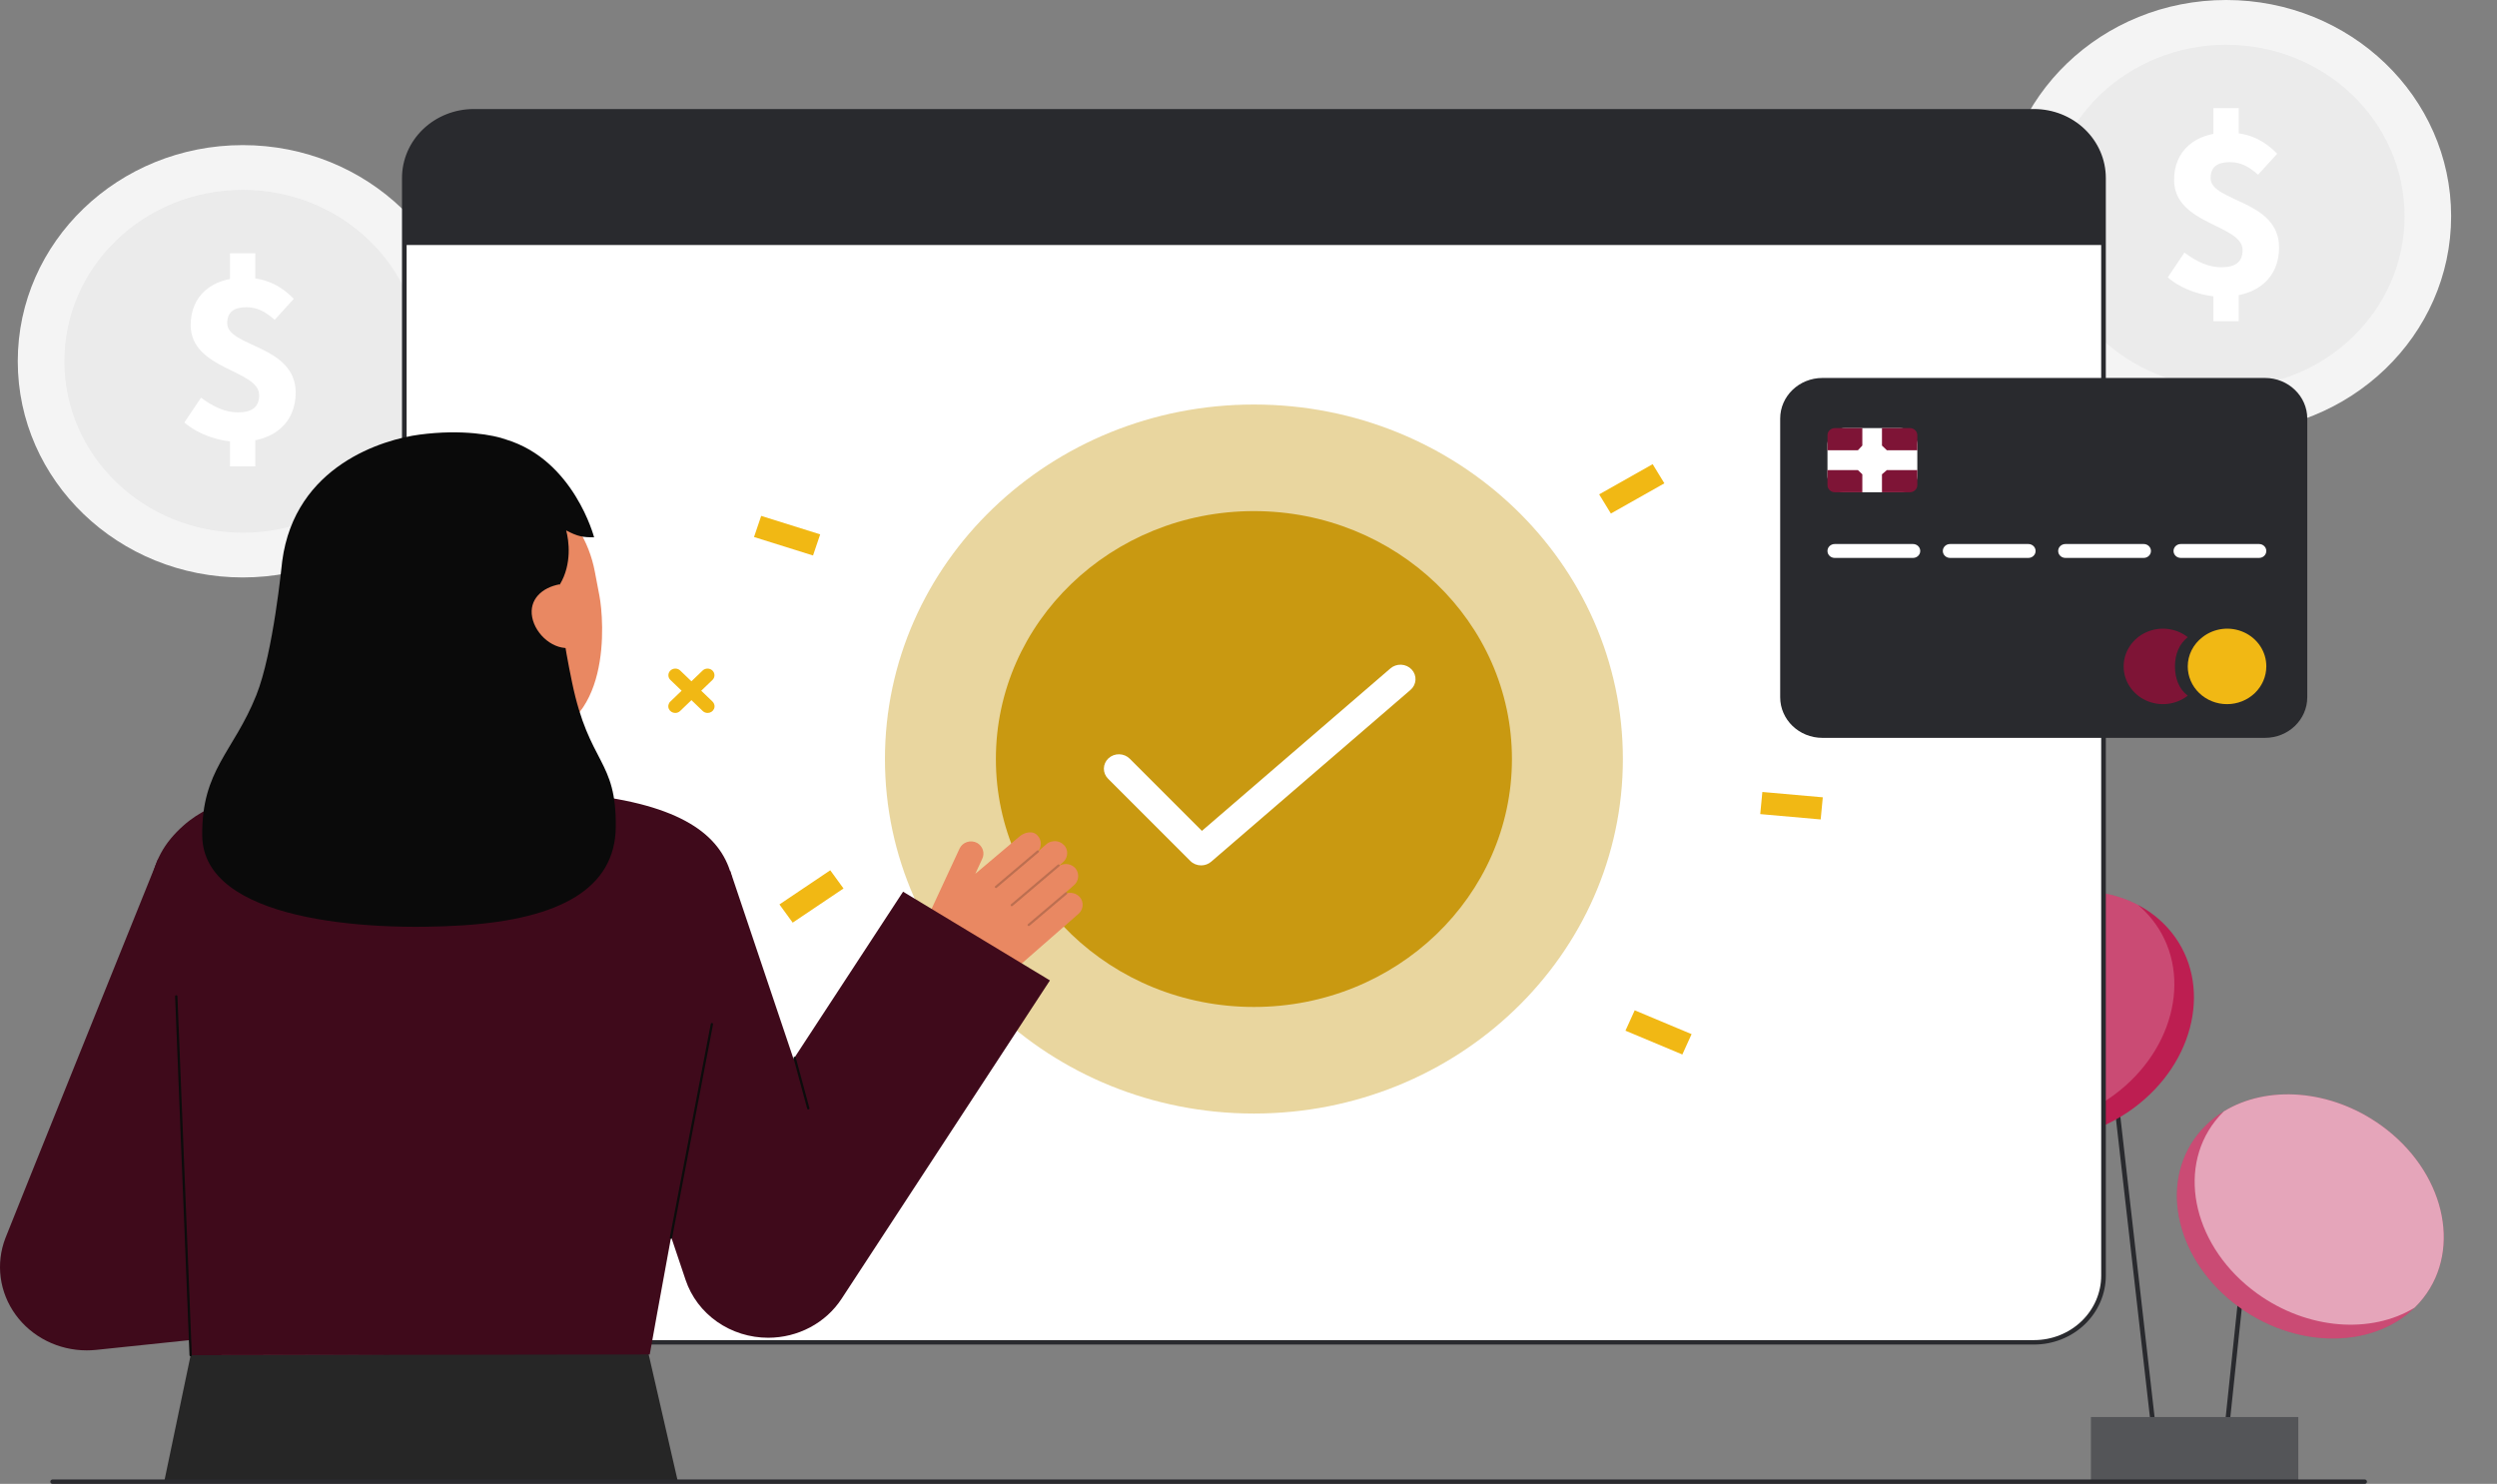 <svg width="461" height="274" viewBox="0 0 461 274" fill="none" xmlns="http://www.w3.org/2000/svg">
<rect x="0" y="0" width="461" height="274" fill="#808080" stroke="none"/>
<path d="M388.295 178.366L387.446 178.455L397.929 270.512L398.778 270.423L388.295 178.366Z" fill="#292A2E"/>
<path d="M415.446 218.554L410.289 267.581L411.138 267.664L416.295 218.636L415.446 218.554Z" fill="#292A2E"/>
<path d="M424.313 261.655H386.047V273.589H424.313V261.655Z" fill="#292A2E"/>
<path opacity="0.2" d="M424.313 261.655H386.047V273.589H424.313V261.655Z" fill="white"/>
<path d="M447.381 239.681C454.629 230.423 451.174 216.17 439.662 207.846C428.15 199.523 412.941 200.281 405.692 209.539C398.444 218.797 401.899 233.05 413.411 241.374C424.923 249.697 440.132 248.94 447.381 239.681Z" fill="#BD1E51"/>
<path opacity="0.2" d="M447.381 239.681C454.629 230.423 451.174 216.17 439.662 207.846C428.15 199.523 412.941 200.281 405.692 209.539C398.444 218.797 401.899 233.05 413.411 241.374C424.923 249.697 440.132 248.94 447.381 239.681Z" fill="white"/>
<path opacity="0.5" d="M447.38 239.683C446.893 240.307 446.362 240.899 445.79 241.453C437.811 246.352 426.033 245.581 416.689 238.824C405.178 230.502 401.723 216.249 408.973 206.991C409.46 206.368 409.99 205.776 410.559 205.22C418.544 200.318 430.317 201.092 439.664 207.847C451.175 216.171 454.63 230.424 447.38 239.683Z" fill="white"/>
<path d="M393.98 204.557C405.384 196.097 408.484 181.589 400.903 172.152C393.323 162.714 377.933 161.921 366.528 170.381C355.124 178.84 352.025 193.349 359.605 202.786C367.186 212.223 382.576 213.016 393.98 204.557Z" fill="#BD1E51"/>
<path opacity="0.2" d="M390.366 202.128C381.534 208.684 370.31 209.683 362.174 205.415C361.232 204.618 360.372 203.736 359.606 202.782C352.024 193.347 355.122 178.838 366.526 170.38C375.358 163.828 386.582 162.826 394.715 167.089C395.658 167.886 396.52 168.77 397.286 169.726C404.869 179.161 401.769 193.67 390.366 202.128Z" fill="white"/>
<path d="M44.815 106.626C67.755 106.626 86.351 88.755 86.351 66.711C86.351 44.666 67.755 26.795 44.815 26.795C21.875 26.795 3.279 44.666 3.279 66.711C3.279 88.755 21.875 106.626 44.815 106.626Z" fill="#F4F4F4"/>
<g opacity="0.05">
<path d="M44.815 98.354C63.001 98.354 77.743 84.187 77.743 66.711C77.743 49.235 63.001 35.068 44.815 35.068C26.629 35.068 11.887 49.235 11.887 66.711C11.887 84.187 26.629 98.354 44.815 98.354Z" fill="#292A2E"/>
</g>
<path d="M34.037 78.013L37.109 73.436C39.543 75.229 41.673 76.144 43.938 76.144C46.652 76.144 47.847 75.062 47.847 72.968C47.847 68.232 35.204 68.318 35.204 60.012C35.204 54.673 39.052 51.272 45.121 51.272C49.218 51.272 52.002 52.897 54.239 55.177L50.716 59.055C48.975 57.533 47.499 56.732 45.499 56.732C43.193 56.732 41.945 57.625 41.945 59.692C41.945 64.083 54.588 63.699 54.588 72.495C54.588 77.78 50.949 81.604 43.938 81.604C40.913 81.603 36.742 80.369 34.037 78.013ZM42.462 46.76H47.134V53.389H42.462V46.76ZM42.462 78.841H47.134V86.113H42.462V78.841Z" fill="white"/>
<path d="M410.996 79.831C433.936 79.831 452.533 61.96 452.533 39.915C452.533 17.871 433.936 0 410.996 0C388.057 0 369.46 17.871 369.46 39.915C369.46 61.96 388.057 79.831 410.996 79.831Z" fill="#F4F4F4"/>
<g opacity="0.05">
<path d="M410.996 71.558C429.182 71.558 443.924 57.391 443.924 39.915C443.924 22.439 429.182 8.272 410.996 8.272C392.811 8.272 378.068 22.439 378.068 39.915C378.068 57.391 392.811 71.558 410.996 71.558Z" fill="#292A2E"/>
</g>
<path d="M400.219 51.218L403.29 46.641C405.724 48.433 407.854 49.349 410.119 49.349C412.834 49.349 414.028 48.267 414.028 46.172C414.028 41.437 401.385 41.522 401.385 33.216C401.385 27.877 405.234 24.476 411.303 24.476C415.399 24.476 418.183 26.101 420.42 28.38L416.897 32.258C415.156 30.737 413.68 29.936 411.681 29.936C409.375 29.936 408.126 30.829 408.126 32.897C408.126 37.287 420.769 36.902 420.769 45.699C420.769 50.984 417.129 54.809 410.119 54.809C407.094 54.808 402.923 53.573 400.219 51.218ZM408.642 19.965H413.315V26.593H408.642V19.965ZM408.642 52.045H413.315V59.318H408.642V52.045Z" fill="white"/>
<path d="M375.544 20.543H87.455C80.38 20.543 74.645 26.054 74.645 32.853V235.548C74.645 242.347 80.38 247.858 87.455 247.858H375.544C382.619 247.858 388.354 242.347 388.354 235.548V32.853C388.354 26.054 382.619 20.543 375.544 20.543Z" fill="white"/>
<path d="M375.544 248.268H87.455C83.945 248.264 80.581 246.923 78.099 244.538C75.618 242.154 74.222 238.92 74.218 235.548V32.853C74.222 29.481 75.618 26.247 78.099 23.863C80.581 21.478 83.945 20.137 87.455 20.133H375.544C379.053 20.136 382.418 21.478 384.899 23.863C387.381 26.247 388.777 29.481 388.781 32.853V235.548C388.777 238.92 387.381 242.154 384.899 244.538C382.418 246.923 379.053 248.265 375.544 248.268V248.268ZM87.455 20.953C84.171 20.957 81.024 22.212 78.703 24.442C76.381 26.673 75.075 29.698 75.072 32.853V235.548C75.075 238.703 76.381 241.728 78.703 243.958C81.024 246.189 84.171 247.444 87.455 247.448H375.544C378.827 247.444 381.974 246.189 384.296 243.958C386.617 241.728 387.923 238.703 387.927 235.548V32.853C387.923 29.698 386.617 26.673 384.296 24.442C381.974 22.212 378.827 20.957 375.544 20.953H87.455Z" fill="#292A2E"/>
<path d="M130.642 131.644C130.473 131.644 130.307 131.612 130.151 131.551C129.996 131.489 129.855 131.398 129.736 131.283L123.758 125.539C123.525 125.307 123.395 124.996 123.398 124.673C123.401 124.35 123.536 124.041 123.774 123.813C124.011 123.585 124.332 123.455 124.668 123.453C125.004 123.45 125.328 123.574 125.569 123.798L131.547 129.543C131.726 129.715 131.848 129.934 131.898 130.173C131.947 130.412 131.922 130.659 131.825 130.884C131.728 131.109 131.564 131.301 131.353 131.437C131.142 131.572 130.895 131.644 130.642 131.644V131.644Z" fill="#F1B814"/>
<path d="M124.664 131.644C124.41 131.644 124.163 131.572 123.952 131.437C123.742 131.301 123.577 131.109 123.48 130.884C123.383 130.659 123.358 130.412 123.408 130.173C123.457 129.934 123.579 129.715 123.758 129.543L129.736 123.798C129.978 123.574 130.301 123.45 130.637 123.453C130.973 123.455 131.294 123.585 131.532 123.813C131.769 124.041 131.904 124.35 131.907 124.673C131.91 124.996 131.781 125.307 131.547 125.539L125.569 131.283C125.451 131.398 125.309 131.489 125.154 131.551C124.999 131.613 124.832 131.644 124.664 131.644V131.644Z" fill="#F1B814"/>
<path d="M301.803 186.551L300.096 190.312L310.598 194.712L312.304 190.951L301.803 186.551Z" fill="#F1B814"/>
<path d="M305.118 85.707L295.241 91.285L297.404 94.823L307.281 89.245L305.118 85.707Z" fill="#F1B814"/>
<path d="M140.532 95.259L139.209 99.16L150.102 102.571L151.424 98.669L140.532 95.259Z" fill="#F1B814"/>
<path d="M153.284 160.695L143.901 167.003L146.348 170.364L155.73 164.056L153.284 160.695Z" fill="#F1B814"/>
<path d="M325.37 146.236L324.978 150.322L336.136 151.31L336.528 147.224L325.37 146.236Z" fill="#F1B814"/>
<path d="M336.733 116.844C336.565 116.844 336.399 116.812 336.243 116.75C336.088 116.688 335.947 116.598 335.828 116.483L329.85 110.738C329.727 110.625 329.63 110.489 329.563 110.339C329.496 110.189 329.46 110.027 329.459 109.864C329.457 109.7 329.49 109.538 329.554 109.387C329.619 109.235 329.714 109.098 329.834 108.982C329.954 108.867 330.097 108.775 330.255 108.713C330.412 108.652 330.581 108.62 330.751 108.622C330.921 108.623 331.089 108.657 331.245 108.722C331.402 108.786 331.543 108.88 331.661 108.998L337.639 114.742C337.818 114.914 337.94 115.134 337.99 115.373C338.039 115.611 338.014 115.859 337.917 116.084C337.82 116.309 337.656 116.501 337.445 116.636C337.234 116.771 336.987 116.844 336.733 116.844V116.844Z" fill="#F1B814"/>
<path d="M330.755 116.844C330.502 116.844 330.255 116.771 330.044 116.636C329.833 116.501 329.669 116.309 329.572 116.084C329.475 115.859 329.45 115.611 329.499 115.373C329.549 115.134 329.671 114.914 329.85 114.742L335.828 108.998C335.946 108.88 336.087 108.786 336.244 108.722C336.4 108.657 336.568 108.623 336.738 108.622C336.908 108.62 337.077 108.652 337.234 108.713C337.392 108.775 337.535 108.867 337.655 108.982C337.775 109.098 337.87 109.235 337.935 109.387C337.999 109.538 338.032 109.7 338.03 109.864C338.029 110.027 337.993 110.189 337.926 110.339C337.859 110.489 337.761 110.625 337.639 110.738L331.661 116.483C331.542 116.597 331.401 116.688 331.246 116.75C331.09 116.812 330.924 116.844 330.755 116.844V116.844Z" fill="#F1B814"/>
<path opacity="0.4" d="M231.5 205.614C269.12 205.614 299.618 176.307 299.618 140.154C299.618 104.001 269.12 74.694 231.5 74.694C193.879 74.694 163.381 104.001 163.381 140.154C163.381 176.307 193.879 205.614 231.5 205.614Z" fill="#C99911"/>
<path d="M231.5 185.934C257.81 185.934 279.138 165.438 279.138 140.154C279.138 114.871 257.81 94.374 231.5 94.374C205.189 94.374 183.861 114.871 183.861 140.154C183.861 165.438 205.189 185.934 231.5 185.934Z" fill="#C99911"/>
<path d="M221.758 159.794C221.384 159.794 221.014 159.721 220.67 159.58C220.326 159.439 220.015 159.233 219.757 158.973L204.594 143.808C204.336 143.557 204.134 143.259 203.997 142.931C203.86 142.604 203.793 142.253 203.798 141.901C203.803 141.548 203.881 141.2 204.028 140.876C204.174 140.553 204.386 140.26 204.65 140.016C204.915 139.772 205.227 139.58 205.57 139.452C205.912 139.325 206.277 139.264 206.644 139.273C207.011 139.282 207.372 139.361 207.707 139.505C208.042 139.649 208.344 139.855 208.596 140.112L221.901 153.419L256.686 123.432C256.957 123.194 257.274 123.01 257.619 122.891C257.964 122.771 258.33 122.719 258.696 122.736C259.062 122.754 259.421 122.841 259.752 122.992C260.083 123.144 260.38 123.357 260.625 123.619C260.87 123.881 261.058 124.188 261.179 124.52C261.3 124.853 261.351 125.205 261.33 125.557C261.308 125.909 261.214 126.253 261.053 126.57C260.892 126.887 260.668 127.17 260.393 127.402L223.612 159.111C223.103 159.551 222.443 159.794 221.758 159.794Z" fill="white"/>
<path d="M388.354 32.851V45.238H74.646V32.851C74.646 29.587 75.996 26.456 78.398 24.147C80.8 21.838 84.058 20.541 87.456 20.541H375.544C378.941 20.541 382.199 21.838 384.602 24.147C387.004 26.456 388.354 29.587 388.354 32.851Z" fill="#292A2E"/>
<path d="M16.01 249.343C13.43 249.343 10.889 248.743 8.602 247.596C6.316 246.449 4.351 244.788 2.876 242.754C1.401 240.721 0.459 238.375 0.13 235.916C-0.198 233.457 0.096 230.958 0.989 228.633C1.894 226.271 25.125 168.644 29.17 158.629L57.126 174.263C54.852 179.895 46.614 201.241 39.996 218.436L50.991 217.287L54.452 245.42L17.745 249.255C17.169 249.314 16.589 249.344 16.01 249.343V249.343Z" fill="#3F0A1B"/>
<path d="M35.199 250.234L30.316 273.589H125.152L119.689 249.79L35.199 250.234Z" fill="#262626"/>
<path d="M107.449 146.646C107.351 146.633 104.661 156.362 83.665 154.848C69.131 153.802 65.587 144.294 65.253 144.294C66.82 143.974 69.365 143.642 70.061 143.285C72.35 142.103 74.017 140.665 74.857 137.577C75.513 135.163 75.847 125.868 75.847 121.205L98.213 126.034C97.902 131.295 95.72 143.49 103.367 145.649C104.64 146.005 106.01 146.334 107.449 146.646Z" fill="#E98862"/>
<path d="M97.44 136.377C88.623 137.046 77.297 133.468 75.145 122.163L73.204 111.963C71.052 100.658 75.487 90.408 86.564 88.462C97.639 86.515 107.663 94.224 109.814 105.529L110.673 110.045C111.498 114.382 113.171 135.184 97.44 136.377Z" fill="#E98862"/>
<path d="M55.704 145.859C47.781 146.424 39.701 147.249 33.871 152.436C26.85 158.683 25.577 166.364 30.057 187.502C33.911 205.69 32.382 213.638 34.961 247.2C35.036 248.189 35.199 250.234 35.199 250.234L119.958 250.099C119.958 250.099 127.9 205.57 132.285 185.033C135.62 169.419 144.378 150.464 107.449 146.644C107.352 146.634 77.734 144.289 55.704 145.859Z" fill="#3F0A1B"/>
<path d="M35.199 250.439C35.144 250.439 35.091 250.418 35.051 250.382C35.011 250.345 34.988 250.295 34.986 250.242L32.329 183.983C32.327 183.928 32.348 183.875 32.386 183.836C32.425 183.796 32.478 183.772 32.535 183.77C32.563 183.768 32.591 183.771 32.618 183.78C32.645 183.789 32.67 183.803 32.69 183.822C32.711 183.84 32.728 183.863 32.739 183.888C32.751 183.913 32.756 183.94 32.756 183.967L35.413 250.226C35.415 250.28 35.394 250.333 35.356 250.373C35.317 250.413 35.264 250.437 35.207 250.439L35.199 250.439Z" fill="#0C0C0C"/>
<path d="M171.203 169.517L177.158 156.68C177.289 156.398 177.48 156.146 177.718 155.938C177.956 155.731 178.236 155.573 178.541 155.476C178.846 155.378 179.169 155.343 179.489 155.372C179.809 155.401 180.119 155.493 180.399 155.644C180.909 155.937 181.287 156.402 181.46 156.948C181.633 157.494 181.589 158.082 181.336 158.598L180.06 161.35L188.209 154.466C189.101 153.686 190.716 153.276 191.561 154.295C191.913 154.667 192.124 155.143 192.158 155.644C192.193 156.146 192.049 156.644 191.751 157.057C191.761 157.063 191.77 157.07 191.778 157.078C191.783 157.086 191.788 157.093 191.792 157.101L193.168 155.897C193.422 155.674 193.726 155.509 194.056 155.413C194.386 155.317 194.734 155.293 195.074 155.343C195.415 155.393 195.74 155.515 196.025 155.701C196.31 155.887 196.549 156.131 196.724 156.417C196.989 156.872 197.084 157.401 196.992 157.915C196.9 158.429 196.628 158.897 196.22 159.241L195.634 159.753C195.642 159.777 195.645 159.801 195.644 159.825C196.123 159.567 196.682 159.481 197.221 159.583C197.759 159.685 198.243 159.968 198.585 160.381C198.945 160.843 199.11 161.419 199.048 161.994C198.986 162.568 198.7 163.099 198.249 163.481L196.797 164.753C196.831 164.748 196.865 164.752 196.897 164.763C196.929 164.775 196.958 164.793 196.981 164.817C197.007 164.847 197.023 164.883 197.028 164.922C197.521 164.806 198.04 164.849 198.505 165.044C198.97 165.24 199.355 165.576 199.602 166.002C199.852 166.455 199.935 166.976 199.838 167.48C199.741 167.984 199.47 168.442 199.069 168.78L186.799 179.514C185.082 181.016 182.938 181.991 180.641 182.314C178.344 182.637 175.999 182.294 173.907 181.328C172.103 180.495 170.707 179.019 170.018 177.214C169.328 175.408 169.398 173.415 170.213 171.658L171.203 169.517Z" fill="#E98862"/>
<g opacity="0.2">
<path d="M183.719 163.909C183.757 163.948 183.81 163.972 183.866 163.975C183.922 163.977 183.976 163.959 184.018 163.923L191.76 157.367C191.781 157.349 191.798 157.327 191.811 157.303C191.823 157.279 191.83 157.252 191.832 157.225C191.834 157.199 191.83 157.172 191.821 157.146C191.812 157.121 191.798 157.097 191.779 157.077C191.76 157.057 191.738 157.04 191.713 157.028C191.687 157.016 191.66 157.01 191.632 157.008C191.604 157.006 191.576 157.01 191.55 157.019C191.523 157.027 191.499 157.041 191.477 157.059L183.736 163.615C183.715 163.633 183.698 163.655 183.686 163.679C183.674 163.703 183.666 163.729 183.665 163.756C183.663 163.783 183.667 163.81 183.676 163.836C183.685 163.861 183.699 163.885 183.718 163.905L183.719 163.909Z" fill="#0C0C0C"/>
</g>
<g opacity="0.2">
<path d="M186.635 167.27C186.672 167.309 186.725 167.333 186.781 167.335C186.837 167.338 186.892 167.32 186.933 167.284L195.573 159.967C195.594 159.949 195.612 159.927 195.624 159.903C195.636 159.879 195.643 159.853 195.645 159.826C195.647 159.799 195.643 159.772 195.634 159.746C195.625 159.721 195.611 159.697 195.592 159.677C195.554 159.638 195.501 159.614 195.445 159.611C195.389 159.607 195.334 159.625 195.291 159.659L186.651 166.976C186.63 166.994 186.613 167.016 186.6 167.04C186.588 167.064 186.581 167.09 186.579 167.117C186.577 167.144 186.581 167.171 186.59 167.197C186.599 167.222 186.613 167.246 186.632 167.266L186.635 167.27Z" fill="#0C0C0C"/>
</g>
<g opacity="0.2">
<path d="M189.77 170.927C189.808 170.966 189.86 170.99 189.916 170.993C189.972 170.996 190.027 170.977 190.069 170.942L196.961 165.105C197.003 165.069 197.029 165.018 197.033 164.964C197.036 164.909 197.017 164.856 196.98 164.815C196.942 164.774 196.889 164.749 196.833 164.746C196.776 164.742 196.721 164.761 196.678 164.797L189.786 170.634C189.765 170.652 189.748 170.673 189.736 170.698C189.723 170.722 189.716 170.748 189.714 170.775C189.713 170.802 189.716 170.829 189.726 170.854C189.735 170.88 189.749 170.903 189.767 170.924L189.77 170.927Z" fill="#0C0C0C"/>
</g>
<path d="M105.615 125.998C104.032 118.355 103.306 113.257 103.391 107.878C105.62 104.12 105.034 99.808 104.527 97.944C106.712 99.089 107.626 99.216 109.682 99.216C109.682 99.216 105.995 84.997 93.465 81.171C91.159 80.31 85.277 79.221 77.466 80.251C70.822 81.126 54.444 85.9 52.102 103.619V103.629C52.025 104.217 50.452 120.542 47.317 128.375C43.102 138.905 37.186 142.177 37.336 154.325C37.529 169.953 67.425 172.033 85.458 170.862C103.492 169.691 113.555 163.995 113.686 152.733C113.831 140.115 108.781 141.287 105.615 125.998Z" fill="#0A0A0A"/>
<path d="M105.62 119.592C102.254 120.183 98.867 117.202 98.251 113.968C97.636 110.733 100.025 108.469 103.391 107.878L105.62 119.592Z" fill="#E98862"/>
<path d="M141.824 247.014C138.438 247.013 135.139 245.982 132.401 244.068C129.664 242.154 127.627 239.455 126.584 236.36L104.338 170.241L134.809 160.773L146.509 195.55L166.728 164.65L193.839 181.032L155.375 239.816C153.934 242.019 151.935 243.835 149.565 245.093C147.195 246.352 144.532 247.013 141.824 247.014V247.014Z" fill="#3F0A1B"/>
<path d="M123.872 228.758C123.858 228.758 123.845 228.757 123.832 228.755C123.777 228.745 123.727 228.714 123.695 228.669C123.663 228.624 123.651 228.569 123.661 228.516L131.224 189.066C131.234 189.012 131.266 188.965 131.313 188.934C131.359 188.903 131.417 188.891 131.473 188.901C131.528 188.911 131.578 188.941 131.61 188.986C131.642 189.031 131.654 189.086 131.644 189.14L124.082 228.59C124.073 228.637 124.047 228.68 124.008 228.711C123.97 228.741 123.921 228.758 123.872 228.758Z" fill="#0C0C0C"/>
<path d="M149.231 204.862C149.183 204.862 149.137 204.847 149.1 204.82C149.062 204.792 149.035 204.753 149.023 204.709L146.504 195.384C146.497 195.358 146.495 195.33 146.499 195.304C146.503 195.277 146.513 195.251 146.527 195.228C146.541 195.205 146.56 195.185 146.582 195.168C146.605 195.152 146.63 195.14 146.657 195.134C146.684 195.127 146.713 195.125 146.74 195.129C146.768 195.133 146.795 195.142 146.819 195.155C146.843 195.169 146.864 195.187 146.881 195.209C146.898 195.23 146.91 195.255 146.917 195.281L149.437 204.606C149.451 204.659 149.443 204.714 149.414 204.761C149.385 204.808 149.338 204.842 149.283 204.856C149.266 204.86 149.248 204.863 149.231 204.862Z" fill="#0C0C0C"/>
<path d="M9.72 274H436.564C436.677 274 436.786 273.957 436.866 273.88C436.946 273.803 436.991 273.698 436.991 273.589C436.991 273.48 436.946 273.376 436.866 273.299C436.786 273.222 436.677 273.178 436.564 273.178H9.72C9.607 273.178 9.498 273.222 9.418 273.299C9.338 273.376 9.293 273.48 9.293 273.589C9.293 273.698 9.338 273.803 9.418 273.88C9.498 273.957 9.607 274 9.72 274Z" fill="#292A2E"/>
<path d="M336.464 136.246H418.168C422.478 136.246 425.972 132.888 425.972 128.746V77.29C425.972 73.148 422.478 69.79 418.168 69.79L336.464 69.79C332.154 69.79 328.66 73.148 328.66 77.29V128.746C328.66 132.888 332.154 136.246 336.464 136.246Z" fill="#292A2E"/>
<path d="M350.785 79.048H340.583C338.819 79.048 337.39 80.421 337.39 82.116V87.826C337.39 89.521 338.819 90.894 340.583 90.894H350.785C352.548 90.894 353.978 89.521 353.978 87.826V82.116C353.978 80.421 352.548 79.048 350.785 79.048Z" fill="white"/>
<path d="M353.978 80.362V83.142H348.358L347.451 82.272V79.05H352.61C352.79 79.049 352.968 79.083 353.133 79.149C353.299 79.215 353.45 79.312 353.577 79.434C353.704 79.555 353.805 79.7 353.873 79.859C353.942 80.019 353.978 80.189 353.978 80.362V80.362Z" fill="#7E1436"/>
<path d="M353.978 86.8V89.58C353.978 89.928 353.834 90.262 353.577 90.508C353.321 90.755 352.974 90.893 352.611 90.893H347.451V87.583L348.358 86.799L353.978 86.8Z" fill="#7E1436"/>
<path d="M343.825 79.048V82.272L343.01 83.143H337.39V80.363C337.39 80.191 337.425 80.02 337.494 79.861C337.562 79.701 337.663 79.557 337.79 79.435C337.917 79.313 338.067 79.216 338.233 79.15C338.399 79.084 338.577 79.05 338.756 79.05L343.825 79.048Z" fill="#7E1436"/>
<path d="M343.825 87.584V90.894H338.757C338.578 90.894 338.4 90.86 338.234 90.794C338.069 90.728 337.918 90.631 337.791 90.509C337.664 90.388 337.564 90.243 337.495 90.083C337.426 89.924 337.391 89.753 337.391 89.581V86.801H343.011L343.825 87.584Z" fill="#7E1436"/>
<path d="M418.41 123.051C418.41 124.899 417.646 126.672 416.286 127.979C414.926 129.285 413.081 130.02 411.158 130.02C409.235 130.02 407.39 129.285 406.03 127.979C404.67 126.672 403.906 124.899 403.906 123.051C403.908 122.012 404.153 120.987 404.624 120.052C405.094 119.117 405.779 118.296 406.626 117.651C407.686 116.818 408.97 116.292 410.329 116.134C411.688 115.976 413.065 116.193 414.301 116.759C415.537 117.325 416.579 118.217 417.307 119.331C418.035 120.445 418.418 121.735 418.411 123.051H418.41Z" fill="#F1B814"/>
<path d="M403.907 128.452C402.843 129.285 401.556 129.811 400.194 129.969C398.833 130.128 397.452 129.911 396.213 129.346C394.974 128.781 393.927 127.889 393.194 126.775C392.461 125.66 392.072 124.369 392.072 123.051C392.072 121.733 392.461 120.442 393.194 119.327C393.927 118.213 394.974 117.321 396.213 116.756C397.452 116.191 398.833 115.974 400.194 116.133C401.556 116.291 402.843 116.817 403.907 117.65C402.275 118.957 401.546 120.873 401.546 123.051C401.546 125.228 402.274 127.232 403.907 128.452Z" fill="#7E1436"/>
<path d="M353.184 100.454H338.724C337.987 100.454 337.39 101.028 337.39 101.736V101.736C337.39 102.444 337.987 103.018 338.724 103.018H353.184C353.921 103.018 354.518 102.444 354.518 101.736V101.736C354.518 101.028 353.921 100.454 353.184 100.454Z" fill="white"/>
<path d="M374.482 100.454H360.021C359.284 100.454 358.687 101.028 358.687 101.736V101.736C358.687 102.444 359.284 103.018 360.021 103.018H374.482C375.218 103.018 375.816 102.444 375.816 101.736V101.736C375.816 101.028 375.218 100.454 374.482 100.454Z" fill="white"/>
<path d="M395.779 100.454H381.318C380.581 100.454 379.984 101.028 379.984 101.736V101.736C379.984 102.444 380.581 103.018 381.318 103.018H395.779C396.515 103.018 397.113 102.444 397.113 101.736V101.736C397.113 101.028 396.515 100.454 395.779 100.454Z" fill="white"/>
<path d="M417.076 100.454H402.615C401.878 100.454 401.281 101.028 401.281 101.736V101.736C401.281 102.444 401.878 103.018 402.615 103.018H417.076C417.812 103.018 418.409 102.444 418.409 101.736V101.736C418.409 101.028 417.812 100.454 417.076 100.454Z" fill="white"/>
</svg>

